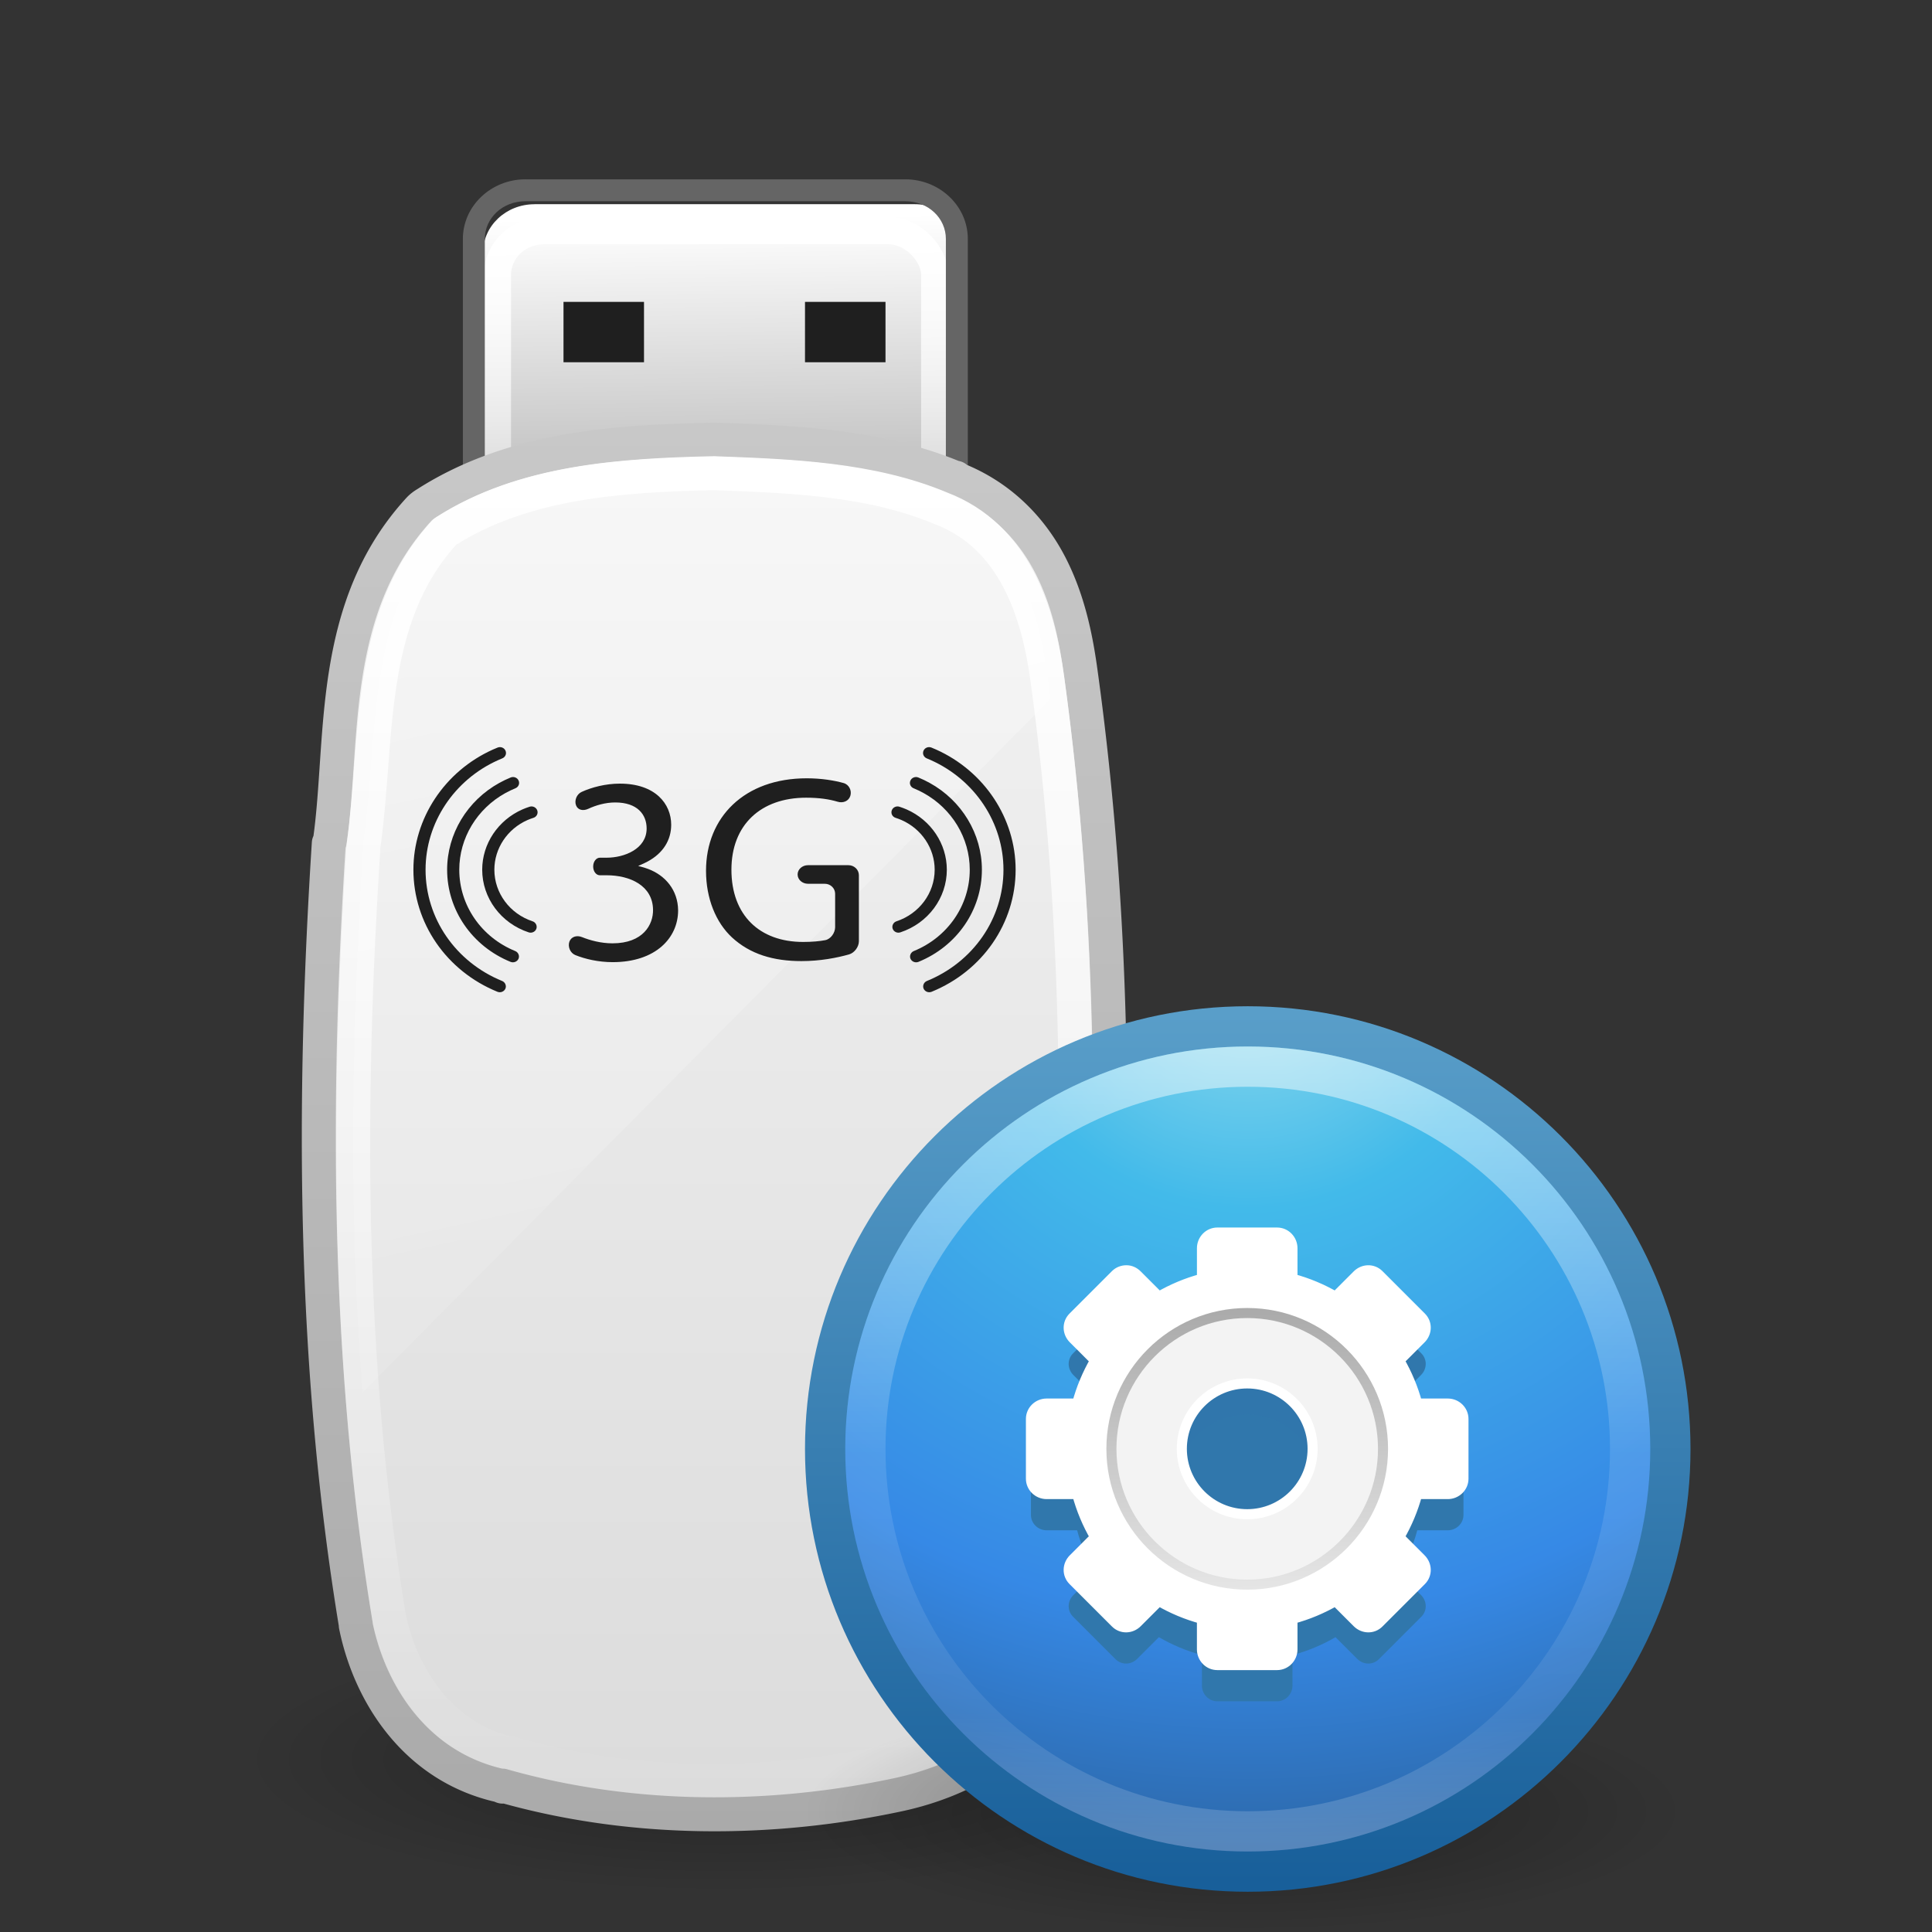 <?xml version="1.0" encoding="UTF-8" standalone="no"?>
<!-- Created with Inkscape (http://www.inkscape.org/) -->

<svg
   xmlns:dc="http://purl.org/dc/elements/1.1/"
   xmlns:cc="http://creativecommons.org/ns#"
   xmlns:rdf="http://www.w3.org/1999/02/22-rdf-syntax-ns#"
   xmlns:svg="http://www.w3.org/2000/svg"
   xmlns="http://www.w3.org/2000/svg"
   xmlns:xlink="http://www.w3.org/1999/xlink"
   xmlns:sodipodi="http://sodipodi.sourceforge.net/DTD/sodipodi-0.dtd"
   xmlns:inkscape="http://www.inkscape.org/namespaces/inkscape"
   width="48px"
   height="48px"
   id="svg4951"
   version="1.1"
   inkscape:version="0.91 r"
   sodipodi:docname="modem-manager-gui.svg">
  <rect width="100%" height="100%" fill="#333333" stroke="none"/>
  <defs
     id="defs4953">
    <linearGradient
       id="linearGradient3983">
      <stop
         style="stop-color:#ffffff;stop-opacity:1;"
         offset="0"
         id="stop3985" />
      <stop
         style="stop-color:#ffffff;stop-opacity:0;"
         offset="1"
         id="stop3987" />
    </linearGradient>
    <linearGradient
       id="linearGradient4131">
      <stop
         style="stop-color:#4f0000;stop-opacity:1;"
         offset="0"
         id="stop4133" />
      <stop
         id="stop4139"
         offset="0.979"
         style="stop-color:#4f0000;stop-opacity:0.688;" />
      <stop
         style="stop-color:#4f0000;stop-opacity:0;"
         offset="1"
         id="stop4135" />
    </linearGradient>
    <radialGradient
       cx="23.896"
       cy="3.99"
       r="20.397"
       id="radialGradient3887"
       gradientUnits="userSpaceOnUse"
       gradientTransform="matrix(0,1.232,-1.626,0,18.487,-28.722)">
      <stop
         id="stop3889"
         style="stop-color:#fadc65;stop-opacity:1;"
         offset="0" />
      <stop
         id="stop3891"
         style="stop-color:#fecb31;stop-opacity:1;"
         offset="0.848" />
      <stop
         id="stop3893"
         style="stop-color:#f0c003;stop-opacity:1;"
         offset="1" />
    </radialGradient>
    <linearGradient
       inkscape:collect="always"
       xlink:href="#linearGradient6455-7-3"
       id="linearGradient4761"
       gradientUnits="userSpaceOnUse"
       x1="38.851"
       y1="41.608"
       x2="34.131"
       y2="37.81" />
    <linearGradient
       inkscape:collect="always"
       id="linearGradient6455-7-3">
      <stop
         style="stop-color:#fbac9b;stop-opacity:1"
         offset="0"
         id="stop6457-5-1" />
      <stop
         style="stop-color:#fcfafc;stop-opacity:1"
         offset="1"
         id="stop6459-8-9" />
    </linearGradient>
    <linearGradient
       inkscape:collect="always"
       xlink:href="#linearGradient6413-0-0"
       id="linearGradient4763"
       gradientUnits="userSpaceOnUse"
       x1="38.851"
       y1="41.608"
       x2="34.131"
       y2="37.81" />
    <linearGradient
       id="linearGradient6413-0-0"
       inkscape:collect="always">
      <stop
         id="stop6415-1-7"
         offset="0"
         style="stop-color:#feffff;stop-opacity:1" />
      <stop
         id="stop6417-4-9"
         offset="1"
         style="stop-color:#fe70ca;stop-opacity:1" />
    </linearGradient>
    <radialGradient
       inkscape:collect="always"
       xlink:href="#linearGradient6303-33-0-2"
       id="radialGradient4765"
       gradientUnits="userSpaceOnUse"
       cx="36.491"
       cy="39.709"
       fx="36.491"
       fy="39.709"
       r="3.159" />
    <linearGradient
       inkscape:collect="always"
       id="linearGradient6303-33-0-2">
      <stop
         style="stop-color:#ffffff;stop-opacity:1;"
         offset="0"
         id="stop6305-1-0-2" />
      <stop
         style="stop-color:#ffffff;stop-opacity:0;"
         offset="1"
         id="stop6307-5-0-6" />
    </linearGradient>
    <radialGradient
       inkscape:collect="always"
       xlink:href="#linearGradient6303-3-2-1"
       id="radialGradient4767"
       gradientUnits="userSpaceOnUse"
       cx="36.491"
       cy="39.709"
       fx="36.491"
       fy="39.709"
       r="3.159" />
    <linearGradient
       inkscape:collect="always"
       id="linearGradient6303-3-2-1">
      <stop
         style="stop-color:#ffffff;stop-opacity:1;"
         offset="0"
         id="stop6305-3-0-9" />
      <stop
         style="stop-color:#ffffff;stop-opacity:0;"
         offset="1"
         id="stop6307-1-0-1" />
    </linearGradient>
    <radialGradient
       inkscape:collect="always"
       xlink:href="#linearGradient6303-4-8"
       id="radialGradient4769"
       gradientUnits="userSpaceOnUse"
       cx="36.491"
       cy="39.709"
       fx="36.491"
       fy="39.709"
       r="3.159" />
    <linearGradient
       inkscape:collect="always"
       id="linearGradient6303-4-8">
      <stop
         style="stop-color:#ffffff;stop-opacity:1;"
         offset="0"
         id="stop6305-33-3" />
      <stop
         style="stop-color:#ffffff;stop-opacity:0;"
         offset="1"
         id="stop6307-9-3" />
    </linearGradient>
    <radialGradient
       inkscape:collect="always"
       xlink:href="#linearGradient6088-6-1-0"
       id="radialGradient4771"
       gradientUnits="userSpaceOnUse"
       gradientTransform="matrix(2.066,0,0,2.066,-34.525,-33.493)"
       cx="32.373"
       cy="31.405"
       fx="32.373"
       fy="31.405"
       r="3.857" />
    <linearGradient
       id="linearGradient6088-6-1-0">
      <stop
         style="stop-color:#ff54d2;stop-opacity:0;"
         offset="0"
         id="stop6090-2-0-4" />
      <stop
         id="stop6257-4-6-1"
         offset="0.324"
         style="stop-color:#ff54d2;stop-opacity:0;" />
      <stop
         id="stop6255-3-6-7"
         offset="0.561"
         style="stop-color:#ff54d2;stop-opacity:0.252;" />
      <stop
         style="stop-color:#ff54d2;stop-opacity:0.478;"
         offset="1"
         id="stop6092-9-6-8" />
    </linearGradient>
    <radialGradient
       inkscape:collect="always"
       xlink:href="#linearGradient6191-8-3-4"
       id="radialGradient4773"
       gradientUnits="userSpaceOnUse"
       gradientTransform="matrix(2.068,0.554,-0.535,1.996,-17.766,-49.217)"
       cx="32.373"
       cy="31.405"
       fx="32.373"
       fy="31.405"
       r="3.857" />
    <linearGradient
       id="linearGradient6191-8-3-4">
      <stop
         id="stop6193-75-7-6"
         offset="0"
         style="stop-color:#ffffff;stop-opacity:0;" />
      <stop
         style="stop-color:#ffffff;stop-opacity:0"
         offset="0.405"
         id="stop6197-3-4-1" />
      <stop
         id="stop6195-7-2-5"
         offset="1"
         style="stop-color:#ffffff;stop-opacity:0.478;" />
    </linearGradient>
    <radialGradient
       inkscape:collect="always"
       xlink:href="#linearGradient6191-7-9-4"
       id="radialGradient4775"
       gradientUnits="userSpaceOnUse"
       gradientTransform="matrix(2.068,0.554,-0.535,1.996,-17.766,-49.217)"
       cx="32.373"
       cy="31.405"
       fx="32.373"
       fy="31.405"
       r="3.857" />
    <linearGradient
       id="linearGradient6191-7-9-4">
      <stop
         id="stop6193-7-3-6"
         offset="0"
         style="stop-color:#ffffff;stop-opacity:0;" />
      <stop
         style="stop-color:#ffffff;stop-opacity:0"
         offset="0.405"
         id="stop6197-2-2-0" />
      <stop
         id="stop6195-2-1-9"
         offset="1"
         style="stop-color:#ffffff;stop-opacity:0.478;" />
    </linearGradient>
    <radialGradient
       inkscape:collect="always"
       xlink:href="#linearGradient6191-9-9"
       id="radialGradient4777"
       gradientUnits="userSpaceOnUse"
       gradientTransform="matrix(2.068,0.554,-0.535,1.996,-17.766,-49.217)"
       cx="32.373"
       cy="31.405"
       fx="32.373"
       fy="31.405"
       r="3.857" />
    <linearGradient
       id="linearGradient6191-9-9">
      <stop
         id="stop6193-8-1"
         offset="0"
         style="stop-color:#ffffff;stop-opacity:0;" />
      <stop
         style="stop-color:#ffffff;stop-opacity:0"
         offset="0.405"
         id="stop6197-8-8" />
      <stop
         id="stop6195-9-3"
         offset="1"
         style="stop-color:#ffffff;stop-opacity:0.478;" />
    </linearGradient>
    <linearGradient
       inkscape:collect="always"
       xlink:href="#linearGradient3990-3-1-7"
       id="linearGradient4730"
       gradientUnits="userSpaceOnUse"
       gradientTransform="matrix(0.115,0,0,0.087,16.281,17.445)"
       x1="68.313"
       y1="52.925"
       x2="68.313"
       y2="65.922" />
    <linearGradient
       id="linearGradient3990-3-1-7">
      <stop
         id="stop3992-0-0-1"
         style="stop-color:#ffffff;stop-opacity:1"
         offset="0" />
      <stop
         id="stop3994-2-1-8"
         style="stop-color:#ffffff;stop-opacity:0"
         offset="1" />
    </linearGradient>
    <linearGradient
       inkscape:collect="always"
       xlink:href="#linearGradient4316-4-6-6-4"
       id="linearGradient4779"
       gradientUnits="userSpaceOnUse"
       x1="92.696"
       y1="16.555"
       x2="92.696"
       y2="48.984" />
    <linearGradient
       id="linearGradient4316-4-6-6-4">
      <stop
         offset="0"
         style="stop-color:#ffffff;stop-opacity:1"
         id="stop4318-4-4-6-5" />
      <stop
         offset="0.338"
         style="stop-color:#ffffff;stop-opacity:0.235"
         id="stop4320-2-2-6-59" />
      <stop
         offset="0.62"
         style="stop-color:#ffffff;stop-opacity:0.157"
         id="stop4322-4-5-5-0" />
      <stop
         offset="1"
         style="stop-color:#ffffff;stop-opacity:0.392"
         id="stop4324-4-1-5-5" />
    </linearGradient>
    <radialGradient
       inkscape:collect="always"
       xlink:href="#linearGradient6088-74-4"
       id="radialGradient4781"
       gradientUnits="userSpaceOnUse"
       gradientTransform="matrix(2.066,0,0,2.066,-34.525,-33.493)"
       cx="32.373"
       cy="31.405"
       fx="32.373"
       fy="31.405"
       r="3.857" />
    <linearGradient
       id="linearGradient6088-74-4">
      <stop
         style="stop-color:#ff54d2;stop-opacity:0;"
         offset="0"
         id="stop6090-5-66" />
      <stop
         id="stop6257-5-4"
         offset="0.324"
         style="stop-color:#f62b68;stop-opacity:1" />
      <stop
         id="stop6255-6-7"
         offset="0.561"
         style="stop-color:#ff0105;stop-opacity:1" />
      <stop
         style="stop-color:#ff54d2;stop-opacity:0.478;"
         offset="1"
         id="stop6092-0-22" />
    </linearGradient>
    <linearGradient
       inkscape:collect="always"
       xlink:href="#linearGradient4316-4-0-7"
       id="linearGradient4783"
       gradientUnits="userSpaceOnUse"
       x1="92.696"
       y1="16.555"
       x2="92.696"
       y2="48.984" />
    <linearGradient
       id="linearGradient4316-4-0-7">
      <stop
         offset="0"
         style="stop-color:#ffffff;stop-opacity:1"
         id="stop4318-4-5-3" />
      <stop
         offset="0.338"
         style="stop-color:#ffffff;stop-opacity:0.235"
         id="stop4320-2-9-4" />
      <stop
         offset="0.62"
         style="stop-color:#ffffff;stop-opacity:0.157"
         id="stop4322-4-1-3" />
      <stop
         offset="1"
         style="stop-color:#ffffff;stop-opacity:0.392"
         id="stop4324-4-8-66" />
    </linearGradient>
    <radialGradient
       inkscape:collect="always"
       xlink:href="#linearGradient4278-3-5"
       id="radialGradient4738"
       gradientUnits="userSpaceOnUse"
       gradientTransform="matrix(0.405,-6.0397343e-8,5.6748136e-8,0.381,-14.882,-12.451)"
       cx="95.838"
       cy="95.388"
       fx="95.838"
       fy="95.388"
       r="9.498" />
    <linearGradient
       id="linearGradient4278-3-5">
      <stop
         id="stop4280-6-90"
         style="stop-color:#000000;stop-opacity:0"
         offset="0" />
      <stop
         id="stop4286-1-9"
         style="stop-color:#000000;stop-opacity:0"
         offset="0.5" />
      <stop
         id="stop4282-24-4"
         style="stop-color:#000000;stop-opacity:1"
         offset="1" />
    </linearGradient>
    <radialGradient
       inkscape:collect="always"
       xlink:href="#linearGradient2867-449-88-871-390-598-476-591-434-148-57-177-691-4-22"
       id="radialGradient4741"
       gradientUnits="userSpaceOnUse"
       gradientTransform="matrix(0,0.41,-0.542,0,26.161,10.431)"
       cx="23.896"
       cy="3.99"
       r="20.397" />
    <linearGradient
       id="linearGradient2867-449-88-871-390-598-476-591-434-148-57-177-691-4-22">
      <stop
         id="stop7191-4-6"
         style="stop-color:#612f91;stop-opacity:1"
         offset="0" />
      <stop
         id="stop7197-2-8"
         style="stop-color:#1a4aa2;stop-opacity:1"
         offset="1" />
    </linearGradient>
    <linearGradient
       inkscape:collect="always"
       xlink:href="#linearGradient3087-408-5-3"
       id="linearGradient4743"
       gradientUnits="userSpaceOnUse"
       gradientTransform="matrix(0.172,0,0,0.172,19.873,19.873)"
       x1="7.078"
       y1="3.082"
       x2="7.078"
       y2="45.369" />
    <linearGradient
       x1="7.078"
       y1="3.082"
       x2="7.078"
       y2="45.369"
       id="linearGradient3087-408-5-3"
       gradientUnits="userSpaceOnUse"
       gradientTransform="matrix(0.221,0,0,0.221,6.693,6.693)">
      <stop
         id="stop7201-5-71"
         style="stop-color:#170418;stop-opacity:1"
         offset="0" />
      <stop
         id="stop7203-2-8"
         style="stop-color:#50386b;stop-opacity:1"
         offset="1" />
    </linearGradient>
    <radialGradient
       inkscape:collect="always"
       xlink:href="#linearGradient6042-1-7"
       id="radialGradient4748"
       gradientUnits="userSpaceOnUse"
       gradientTransform="matrix(0,1.437,-3.31,0,94.309,-29.673)"
       cx="32"
       cy="21.239"
       fx="32"
       fy="21.239"
       r="10.498" />
    <linearGradient
       id="linearGradient6042-1-7">
      <stop
         id="stop6044-9-6"
         offset="0"
         style="stop-color:#07132d;stop-opacity:1" />
      <stop
         id="stop6046-9-5"
         offset="1"
         style="stop-color:#425479;stop-opacity:1;" />
    </linearGradient>
    <radialGradient
       inkscape:collect="always"
       xlink:href="#linearGradient4507-6-5"
       id="radialGradient4785"
       gradientUnits="userSpaceOnUse"
       gradientTransform="matrix(0,1.98,-1.98,0,123.923,-164.462)"
       cx="91.35"
       cy="16.448"
       fx="91.35"
       fy="16.448"
       r="15.639" />
    <linearGradient
       id="linearGradient4507-6-5">
      <stop
         style="stop-color:#2d3955;stop-opacity:1"
         offset="0"
         id="stop4509-3-8" />
      <stop
         id="stop5959-4-45"
         offset="0.725"
         style="stop-color:#2b3853;stop-opacity:1" />
      <stop
         style="stop-color:#192640;stop-opacity:1;"
         offset="0.75"
         id="stop5961-1-7" />
      <stop
         style="stop-color:#08142e;stop-opacity:1"
         offset="1"
         id="stop4511-1-0" />
    </linearGradient>
    <linearGradient
       inkscape:collect="always"
       xlink:href="#linearGradient4316-5-3"
       id="linearGradient4787"
       gradientUnits="userSpaceOnUse"
       x1="92.696"
       y1="16.555"
       x2="92.696"
       y2="48.984" />
    <linearGradient
       id="linearGradient4316-5-3">
      <stop
         offset="0"
         style="stop-color:#ffffff;stop-opacity:1"
         id="stop4318-1-6" />
      <stop
         offset="0.338"
         style="stop-color:#ffffff;stop-opacity:0.235"
         id="stop4320-9-8" />
      <stop
         offset="0.62"
         style="stop-color:#ffffff;stop-opacity:0.157"
         id="stop4322-42-31" />
      <stop
         offset="1"
         style="stop-color:#ffffff;stop-opacity:0.392"
         id="stop4324-9-9" />
    </linearGradient>
    <linearGradient
       inkscape:collect="always"
       xlink:href="#linearGradient4220-7-2"
       id="linearGradient4789"
       gradientUnits="userSpaceOnUse"
       x1="91.566"
       y1="16.543"
       x2="91.566"
       y2="48.631" />
    <linearGradient
       inkscape:collect="always"
       id="linearGradient4220-7-2">
      <stop
         style="stop-color:#7a8498;stop-opacity:1"
         offset="0"
         id="stop4222-7-5" />
      <stop
         style="stop-color:#34405c;stop-opacity:1"
         offset="1"
         id="stop4224-0-5" />
    </linearGradient>
    <linearGradient
       inkscape:collect="always"
       xlink:href="#linearGradient4164-9"
       id="linearGradient4756"
       gradientUnits="userSpaceOnUse"
       gradientTransform="matrix(0.667,0,0,0.667,-10.209,2.667)"
       x1="51.2"
       y1="8.114"
       x2="51.2"
       y2="56.115" />
    <linearGradient
       id="linearGradient4164-9">
      <stop
         style="stop-color:#b6b6b6;stop-opacity:1;"
         offset="0"
         id="stop4166-3" />
      <stop
         id="stop4216-6"
         offset="0.331"
         style="stop-color:#a4a4a4;stop-opacity:1;" />
      <stop
         style="stop-color:#c5c5c5;stop-opacity:1;"
         offset="1"
         id="stop4168-0" />
    </linearGradient>
    <linearGradient
       id="linearGradient4806-2">
      <stop
         id="stop4808-4"
         style="stop-color:#ffffff;stop-opacity:1"
         offset="0" />
      <stop
         id="stop4810-0"
         style="stop-color:#ffffff;stop-opacity:0.235"
         offset="0.424" />
      <stop
         id="stop4812-8"
         style="stop-color:#ffffff;stop-opacity:0.157"
         offset="0.821" />
      <stop
         id="stop4814-0"
         style="stop-color:#ffffff;stop-opacity:0.392"
         offset="1" />
    </linearGradient>
    <radialGradient
       gradientTransform="matrix(0,1.232,-1.626,0,18.487,-28.722)"
       gradientUnits="userSpaceOnUse"
       id="radialGradient3093-0-3-6-6"
       r="20.397"
       cy="3.99"
       cx="23.896">
      <stop
         offset="0"
         style="stop-color:#af0000;stop-opacity:1;"
         id="stop3244-9-33-7-0-9" />
      <stop
         offset="0.661"
         style="stop-color:#5e0a0a;stop-opacity:1;"
         id="stop3248-1-7-8-8-1" />
      <stop
         offset="1"
         style="stop-color:#340000;stop-opacity:1;"
         id="stop3250-9-3-0-5-1" />
    </radialGradient>
    <linearGradient
       id="linearGradient3820-7-2-1">
      <stop
         id="stop3822-2-6-3"
         style="stop-color:#3d3d3d;stop-opacity:1"
         offset="0" />
      <stop
         id="stop3864-8-7-7"
         style="stop-color:#686868;stop-opacity:0.498"
         offset="0.5" />
      <stop
         id="stop3824-1-2-5"
         style="stop-color:#686868;stop-opacity:0"
         offset="1" />
    </linearGradient>
    <linearGradient
       inkscape:collect="always"
       xlink:href="#linearGradient4806-2"
       id="linearGradient3107"
       gradientUnits="userSpaceOnUse"
       gradientTransform="matrix(1.617,0,0,1.617,-92.707,-21.06)"
       x1="71.204"
       y1="15.369"
       x2="71.204"
       y2="40.496" />
    <radialGradient
       inkscape:collect="always"
       xlink:href="#radialGradient3093-0-3-6-6"
       id="radialGradient3110"
       gradientUnits="userSpaceOnUse"
       gradientTransform="matrix(0,2.889,-3.813,0,39.213,-65.95)"
       cx="23.896"
       cy="3.99"
       fx="23.896"
       fy="3.99"
       r="20.397" />
    <radialGradient
       inkscape:collect="always"
       xlink:href="#linearGradient3820-7-2-1"
       id="radialGradient3113"
       gradientUnits="userSpaceOnUse"
       gradientTransform="matrix(0.271,0,0,0.088,-2.855,25.187)"
       cx="99.157"
       cy="186.171"
       fx="99.157"
       fy="186.171"
       r="62.769" />
    <radialGradient
       inkscape:collect="always"
       xlink:href="#radialGradient3887"
       id="radialGradient3885"
       gradientUnits="userSpaceOnUse"
       gradientTransform="matrix(0,1.379,-1.272,0,29.001,-23.568)"
       cx="26.562"
       cy="4.03"
       fx="26.562"
       fy="4.03"
       r="20.397" />
    <radialGradient
       inkscape:collect="always"
       xlink:href="#radialGradient3093-0-3-6-6"
       id="radialGradient3905"
       cx="25.34"
       cy="14.178"
       fx="25.34"
       fy="14.178"
       r="11.549"
       gradientTransform="matrix(-2.4213099e-8,5.296,-3.249,0,69.926,-131.067)"
       gradientUnits="userSpaceOnUse" />
    <clipPath
       clipPathUnits="userSpaceOnUse"
       id="clipPath3195">
      <path
         d="M 24,7.03 C 14.637,7.03 7.03,14.637 7.03,24 7.03,33.363 14.637,40.97 24,40.97 33.363,40.97 40.97,33.363 40.97,24 40.97,14.637 33.363,7.03 24,7.03 z"
         inkscape:connector-curvature="0"
         id="path3197"
         style="color:#000000;fill:url(#radialGradient3199);fill-opacity:1;fill-rule:nonzero;stroke:none;stroke-width:1;marker:none;visibility:visible;display:inline;overflow:visible;enable-background:accumulate" />
    </clipPath>
    <radialGradient
       inkscape:collect="always"
       xlink:href="#radialGradient3887"
       id="radialGradient3199"
       gradientUnits="userSpaceOnUse"
       gradientTransform="matrix(0,1.379,-1.272,0,29.001,-23.568)"
       cx="26.562"
       cy="4.03"
       fx="26.562"
       fy="4.03"
       r="20.397" />
    <filter
       id="filter3301"
       inkscape:label="Canvas Bumps, matte"
       inkscape:menu="Bumps"
       inkscape:menu-tooltip="Same as Canvas Bumps but with a diffuse light instead of a specular one"
       color-interpolation-filters="sRGB">
      <feTurbulence
         id="feTurbulence3303"
         baseFrequency="0.2"
         seed="300"
         numOctaves="7"
         result="result1"
         type="turbulence" />
      <feDisplacementMap
         id="feDisplacementMap3305"
         in2="result1"
         xChannelSelector="R"
         result="result6" />
      <feBlend
         id="feBlend3307"
         in2="SourceGraphic"
         result="fbSourceGraphic"
         mode="screen"
         in="result6" />
      <feColorMatrix
         id="feColorMatrix3309"
         values="1 0 0 -1 0 1 0 1 -1 0 1 0 0 -1 0 -0.8 -1 0 4 -2.5 "
         result="fbSourceGraphicAlpha" />
      <feGaussianBlur
         id="feGaussianBlur3311"
         stdDeviation="0.5"
         in="fbSourceGraphicAlpha"
         result="result0" />
      <feDiffuseLighting
         id="feDiffuseLighting3313"
         result="result5"
         surfaceScale="15"
         diffuseConstant="0.4">
        <feDistantLight
           id="feDistantLight3315"
           azimuth="235"
           elevation="25" />
      </feDiffuseLighting>
      <feComposite
         id="feComposite3317"
         in2="SourceGraphic"
         result="result4"
         operator="arithmetic"
         k2="0.9"
         k3="0.9" />
      <feComposite
         id="feComposite3319"
         in2="SourceGraphic"
         in="result4"
         result="result2"
         operator="in" />
    </filter>
    <filter
       id="filter3339"
       x="-0.15"
       width="1.3"
       y="-0.15"
       height="1.3"
       inkscape:menu-tooltip="Stone wall texture to use with not too saturated colors"
       inkscape:menu="Textures"
       inkscape:label="Stone wall"
       color-interpolation-filters="sRGB">
      <feTurbulence
         id="feTurbulence3341"
         type="turbulence"
         numOctaves="5"
         baseFrequency="0.08 0.175"
         seed="25" />
      <feColorMatrix
         id="feColorMatrix3343"
         result="result5"
         values="1 0 0 0 0 0 1 0 0 0 0 0 1 0 0 0 0 0 2 0 " />
      <feComposite
         id="feComposite3345"
         in2="result5"
         in="SourceGraphic"
         operator="in" />
      <feMorphology
         id="feMorphology3347"
         operator="dilate"
         radius="0.65"
         result="result3" />
      <feTurbulence
         id="feTurbulence3349"
         numOctaves="7"
         baseFrequency="0.05 0.09"
         type="fractalNoise"
         seed="25" />
      <feGaussianBlur
         id="feGaussianBlur3351"
         stdDeviation="2"
         result="result7" />
      <feDisplacementMap
         id="feDisplacementMap3353"
         in2="result7"
         in="result3"
         xChannelSelector="R"
         yChannelSelector="G"
         scale="5"
         result="result4" />
      <feFlood
         id="feFlood3355"
         flood-opacity="1"
         flood-color="rgb(255,255,255)"
         result="result8" />
      <feComposite
         id="feComposite3357"
         in2="result4"
         k3="0.7"
         k1="0.7"
         result="result2"
         operator="arithmetic" />
      <feComposite
         id="feComposite3359"
         in2="SourceAlpha"
         k2="1"
         in="result2"
         operator="arithmetic"
         k1="1"
         result="result6" />
      <feBlend
         id="feBlend3361"
         in2="result6"
         mode="multiply"
         in="result6" />
    </filter>
    <linearGradient
       inkscape:collect="always"
       xlink:href="#linearGradient4131"
       id="linearGradient4137"
       x1="26.327"
       y1="8.345"
       x2="13.569"
       y2="35.595"
       gradientUnits="userSpaceOnUse" />
    <radialGradient
       inkscape:collect="always"
       xlink:href="#radialGradient3093-0-3-6-6"
       id="radialGradient3146"
       gradientUnits="userSpaceOnUse"
       gradientTransform="matrix(-2.4213099e-8,5.296,-3.249,0,69.926,-131.067)"
       cx="25.34"
       cy="14.178"
       fx="25.34"
       fy="14.178"
       r="11.549" />
    <radialGradient
       inkscape:collect="always"
       xlink:href="#radialGradient3887"
       id="radialGradient3152"
       gradientUnits="userSpaceOnUse"
       gradientTransform="matrix(0,1.379,-1.272,0,29.001,-23.568)"
       cx="26.562"
       cy="4.03"
       fx="26.562"
       fy="4.03"
       r="20.397" />
    <linearGradient
       inkscape:collect="always"
       xlink:href="#linearGradient4806-2"
       id="linearGradient3156"
       gradientUnits="userSpaceOnUse"
       gradientTransform="matrix(1.617,0,0,1.617,-92.707,-21.06)"
       x1="71.204"
       y1="15.369"
       x2="71.204"
       y2="40.496" />
    <radialGradient
       inkscape:collect="always"
       xlink:href="#radialGradient3093-0-3-6-6"
       id="radialGradient3159"
       gradientUnits="userSpaceOnUse"
       gradientTransform="matrix(0,2.889,-3.813,0,39.213,-65.95)"
       cx="23.896"
       cy="3.99"
       fx="23.896"
       fy="3.99"
       r="20.397" />
    <radialGradient
       inkscape:collect="always"
       xlink:href="#linearGradient3820-7-2-1"
       id="radialGradient3162"
       gradientUnits="userSpaceOnUse"
       gradientTransform="matrix(0.271,0,0,0.088,-2.855,25.187)"
       cx="99.157"
       cy="186.171"
       fx="99.157"
       fy="186.171"
       r="62.769" />
    <clipPath
       clipPathUnits="userSpaceOnUse"
       id="clipPath3166">
      <path
         inkscape:connector-curvature="0"
         style="opacity:0.7;color:#000000;fill:none;stroke:#000000;stroke-width:0.833;stroke-opacity:1;marker:none;visibility:visible;display:inline;overflow:visible;enable-background:accumulate"
         d="m 24,6.917 c -9.426,0 -17.083,7.657 -17.083,17.083 0,9.426 7.657,17.083 17.083,17.083 9.426,0 17.083,-7.657 17.083,-17.083 C 41.083,14.574 33.426,6.917 24,6.917 z"
         id="path3168" />
    </clipPath>
    <radialGradient
       inkscape:collect="always"
       xlink:href="#radialGradient3887-3"
       id="radialGradient3178"
       gradientUnits="userSpaceOnUse"
       gradientTransform="matrix(0,1.97,-1.817,0,39.144,-35.954)"
       cx="26.562"
       cy="4.03"
       fx="26.562"
       fy="4.03"
       r="20.397" />
    <radialGradient
       cx="23.896"
       cy="3.99"
       r="20.397"
       id="radialGradient3887-3"
       gradientUnits="userSpaceOnUse"
       gradientTransform="matrix(0,1.232,-1.626,0,18.487,-28.722)">
      <stop
         id="stop3889-6"
         style="stop-color:#323232;stop-opacity:1;"
         offset="0" />
      <stop
         id="stop3891-4"
         style="stop-color:#191919;stop-opacity:1;"
         offset="0.848" />
      <stop
         id="stop3893-2"
         style="stop-color:#0c0c0c;stop-opacity:1;"
         offset="1" />
    </radialGradient>
    <radialGradient
       inkscape:collect="always"
       xlink:href="#radialGradient3093-0-3-6"
       id="radialGradient3188"
       gradientUnits="userSpaceOnUse"
       gradientTransform="matrix(0,3.065,-2.265,0,68.223,-78.73)"
       cx="27.853"
       cy="15.612"
       fx="27.853"
       fy="15.612"
       r="16.796" />
    <radialGradient
       cx="23.896"
       cy="3.99"
       r="20.397"
       id="radialGradient3093-0-3-6"
       gradientUnits="userSpaceOnUse"
       gradientTransform="matrix(0,1.232,-1.626,0,18.487,-28.722)">
      <stop
         id="stop3244-9-33-7-0"
         style="stop-color:#ff9c44;stop-opacity:1;"
         offset="0" />
      <stop
         id="stop3248-1-7-8-8"
         style="stop-color:#ff7e0c;stop-opacity:1;"
         offset="0.661" />
      <stop
         id="stop3250-9-3-0-5"
         style="stop-color:#cb5f00;stop-opacity:1;"
         offset="1" />
    </radialGradient>
    <radialGradient
       r="20.397"
       fy="4.03"
       fx="26.562"
       cy="4.03"
       cx="26.562"
       gradientTransform="matrix(0,1.97,-1.817,0,-32.106,-47.579)"
       gradientUnits="userSpaceOnUse"
       id="radialGradient3218"
       xlink:href="#radialGradient3887-3"
       inkscape:collect="always" />
    <radialGradient
       cx="23.896"
       cy="3.99"
       r="20.397"
       id="radialGradient3093-0-3-6-3"
       gradientUnits="userSpaceOnUse"
       gradientTransform="matrix(0,1.232,-1.626,0,18.487,-28.722)">
      <stop
         id="stop3244-9-33-7-0-6"
         style="stop-color:#448eff;stop-opacity:1;"
         offset="0" />
      <stop
         id="stop3248-1-7-8-8-6"
         style="stop-color:#0c73ff;stop-opacity:1;"
         offset="0.661" />
      <stop
         id="stop3250-9-3-0-5-2"
         style="stop-color:#0075cb;stop-opacity:1;"
         offset="1" />
    </radialGradient>
    <radialGradient
       inkscape:collect="always"
       xlink:href="#radialGradient3887-4"
       id="radialGradient3178-3"
       gradientUnits="userSpaceOnUse"
       gradientTransform="matrix(0,1.379,-1.272,0,28.001,-5.967)"
       cx="26.562"
       cy="4.03"
       fx="26.562"
       fy="4.03"
       r="20.397" />
    <radialGradient
       cx="23.896"
       cy="3.99"
       r="20.397"
       id="radialGradient3887-4"
       gradientUnits="userSpaceOnUse"
       gradientTransform="matrix(0,1.232,-1.626,0,18.487,-28.722)">
      <stop
         id="stop3889-1"
         style="stop-color:#323232;stop-opacity:1;"
         offset="0" />
      <stop
         id="stop3891-5"
         style="stop-color:#191919;stop-opacity:1;"
         offset="0.848" />
      <stop
         id="stop3893-3"
         style="stop-color:#0c0c0c;stop-opacity:1;"
         offset="1" />
    </radialGradient>
    <radialGradient
       r="20.397"
       fy="4.03"
       fx="26.562"
       cy="4.03"
       cx="26.562"
       gradientTransform="matrix(0,1.379,-1.272,0,-22.874,-22.943)"
       gradientUnits="userSpaceOnUse"
       id="radialGradient3246"
       xlink:href="#radialGradient3887-4"
       inkscape:collect="always" />
    <radialGradient
       inkscape:collect="always"
       xlink:href="#radialGradient3887"
       id="radialGradient3225"
       gradientUnits="userSpaceOnUse"
       gradientTransform="matrix(0,1.379,-1.272,0,29.001,-23.568)"
       cx="26.562"
       cy="4.03"
       fx="26.562"
       fy="4.03"
       r="20.397" />
    <radialGradient
       inkscape:collect="always"
       xlink:href="#radialGradient3887"
       id="radialGradient3241"
       gradientUnits="userSpaceOnUse"
       gradientTransform="matrix(0,1.379,-1.272,0,29.001,-23.568)"
       cx="26.562"
       cy="4.03"
       fx="26.562"
       fy="4.03"
       r="20.397" />
    <linearGradient
       inkscape:collect="always"
       xlink:href="#linearGradient5803"
       id="linearGradient3990"
       x1="4.327"
       y1="24"
       x2="43.673"
       y2="24"
       gradientUnits="userSpaceOnUse" />
    <linearGradient
       inkscape:collect="always"
       xlink:href="#linearGradient5803"
       id="linearGradient3023"
       gradientUnits="userSpaceOnUse"
       gradientTransform="matrix(0.711,0,0,0.711,-91.335,2.14)"
       x1="167.983"
       y1="8.508"
       x2="167.983"
       y2="54.78" />
    <linearGradient
       id="linearGradient5803">
      <stop
         id="stop5805"
         style="stop-color:#fff5ef;stop-opacity:1"
         offset="0" />
      <stop
         id="stop5807"
         style="stop-color:#fef8dd;stop-opacity:1"
         offset="1" />
    </linearGradient>
    <linearGradient
       inkscape:collect="always"
       xlink:href="#linearGradient5803"
       id="linearGradient4023"
       gradientUnits="userSpaceOnUse"
       x1="4.327"
       y1="24"
       x2="43.673"
       y2="24" />
    <linearGradient
       inkscape:collect="always"
       xlink:href="#linearGradient5803"
       id="linearGradient4025"
       gradientUnits="userSpaceOnUse"
       x1="4.327"
       y1="24"
       x2="43.673"
       y2="24" />
    <linearGradient
       inkscape:collect="always"
       xlink:href="#linearGradient5803"
       id="linearGradient4027"
       gradientUnits="userSpaceOnUse"
       x1="4.327"
       y1="24"
       x2="43.673"
       y2="24" />
    <linearGradient
       inkscape:collect="always"
       xlink:href="#linearGradient5803"
       id="linearGradient4029"
       gradientUnits="userSpaceOnUse"
       x1="4.327"
       y1="24"
       x2="43.673"
       y2="24" />
    <linearGradient
       x1="63.999"
       y1="3.1"
       x2="63.999"
       y2="122.899"
       id="linearGradient3309"
       gradientUnits="userSpaceOnUse">
      <stop
         id="stop3311"
         style="stop-color:#f6f6f6;stop-opacity:1"
         offset="0" />
      <stop
         id="stop3313"
         style="stop-color:#d2d2d2;stop-opacity:1"
         offset="1" />
    </linearGradient>
    <linearGradient
       id="linearGradient3397">
      <stop
         id="stop3399"
         style="stop-color:#aaaaaa;stop-opacity:1"
         offset="0" />
      <stop
         id="stop3401"
         style="stop-color:#8c8c8c;stop-opacity:1"
         offset="1" />
    </linearGradient>
    <linearGradient
       id="linearGradient5128">
      <stop
         id="stop5130"
         style="stop-color:#e5e5e5;stop-opacity:1"
         offset="0" />
      <stop
         id="stop5132"
         style="stop-color:#ababab;stop-opacity:1"
         offset="1" />
    </linearGradient>
    <radialGradient
       cx="62.625"
       cy="4.625"
       r="10.625"
       fx="62.625"
       fy="4.625"
       id="radialGradient12301"
       xlink:href="#linearGradient8838"
       gradientUnits="userSpaceOnUse"
       gradientTransform="matrix(1.035,0,0,0.282,-52.835,11.694)" />
    <linearGradient
       id="linearGradient8838">
      <stop
         id="stop8840"
         style="stop-color:#000000;stop-opacity:1"
         offset="0" />
      <stop
         id="stop8842"
         style="stop-color:#000000;stop-opacity:0"
         offset="1" />
    </linearGradient>
    <radialGradient
       cx="6.069"
       cy="8.45"
       r="20"
       fx="6.069"
       fy="8.45"
       id="radialGradient6358"
       xlink:href="#linearGradient2867-449-88-871-390-598-476-591-434-148-57-177-3-8-5"
       gradientUnits="userSpaceOnUse"
       gradientTransform="matrix(0,1.147,-1.213,-3.1216191e-8,22.252,-14.943)" />
    <linearGradient
       id="linearGradient2867-449-88-871-390-598-476-591-434-148-57-177-3-8-5">
      <stop
         id="stop3750-8-9-1"
         style="stop-color:#90dbec;stop-opacity:1"
         offset="0" />
      <stop
         id="stop3752-3-2-2"
         style="stop-color:#42baea;stop-opacity:1"
         offset="0.262" />
      <stop
         id="stop3754-7-2-5"
         style="stop-color:#3689e6;stop-opacity:1"
         offset="0.705" />
      <stop
         id="stop3756-9-3-2"
         style="stop-color:#2b63a0;stop-opacity:1"
         offset="1" />
    </linearGradient>
    <linearGradient
       x1="24"
       y1="44"
       x2="24"
       y2="3.899"
       id="linearGradient6360"
       xlink:href="#linearGradient3707-319-631-407-324-3-8-4"
       gradientUnits="userSpaceOnUse"
       gradientTransform="matrix(0.539,0,0,0.539,18.076,23.076)" />
    <linearGradient
       id="linearGradient3707-319-631-407-324-3-8-4">
      <stop
         id="stop3760-7-3-4"
         style="stop-color:#185f9a;stop-opacity:1"
         offset="0" />
      <stop
         id="stop3762-8-4-6"
         style="stop-color:#599ec9;stop-opacity:1"
         offset="1" />
    </linearGradient>
    <linearGradient
       x1="71.204"
       y1="6.238"
       x2="71.204"
       y2="44.341"
       id="linearGradient6351"
       xlink:href="#linearGradient4011-2"
       gradientUnits="userSpaceOnUse"
       gradientTransform="matrix(0.514,0,0,0.514,-5.836,22.979)" />
    <linearGradient
       id="linearGradient4011-2">
      <stop
         id="stop4013-7"
         style="stop-color:#ffffff;stop-opacity:1"
         offset="0" />
      <stop
         id="stop4015-9"
         style="stop-color:#ffffff;stop-opacity:0.235"
         offset="0.508" />
      <stop
         id="stop4017-5"
         style="stop-color:#ffffff;stop-opacity:0.157"
         offset="0.835" />
      <stop
         id="stop4019-6"
         style="stop-color:#ffffff;stop-opacity:0.392"
         offset="1" />
    </linearGradient>
    <linearGradient
       inkscape:collect="always"
       xlink:href="#linearGradient5128"
       id="linearGradient4238"
       gradientUnits="userSpaceOnUse"
       gradientTransform="matrix(0.176,0,0,0.176,81.969,15.551)"
       x1="86.133"
       y1="105.105"
       x2="84.639"
       y2="20.895" />
    <radialGradient
       cx="23.335"
       cy="41.636"
       r="22.627"
       fx="23.335"
       fy="41.636"
       id="radialGradient5570"
       xlink:href="#linearGradient8838"
       gradientUnits="userSpaceOnUse"
       gradientTransform="matrix(0.53,0,0,0.147,5.625,37.583)" />
    <linearGradient
       inkscape:collect="always"
       xlink:href="#linearGradient6233"
       id="linearGradient6239"
       x1="23.779"
       y1="-5.525"
       x2="23.973"
       y2="8.708"
       gradientUnits="userSpaceOnUse"
       gradientTransform="matrix(0.854,0,0,0.806,-2.494,9.853)" />
    <linearGradient
       id="linearGradient6233"
       inkscape:collect="always">
      <stop
         id="stop6243"
         offset="0"
         style="stop-color:#ffffff;stop-opacity:1" />
      <stop
         id="stop6245"
         offset="1"
         style="stop-color:#909090;stop-opacity:1" />
    </linearGradient>
    <linearGradient
       inkscape:collect="always"
       xlink:href="#linearGradient3983"
       id="linearGradient6397"
       gradientUnits="userSpaceOnUse"
       x1="23.192"
       y1="-5.968"
       x2="23.281"
       y2="8.564"
       gradientTransform="matrix(0.773,0,0,0.73,-0.759,10.056)" />
    <linearGradient
       x1="18.601"
       y1="0.854"
       x2="18.601"
       y2="49.956"
       id="linearGradient5466-8"
       xlink:href="#linearGradient3600-8"
       gradientUnits="userSpaceOnUse"
       gradientTransform="matrix(0.858,0,0,0.713,12.049,9.898)" />
    <linearGradient
       id="linearGradient3600-8">
      <stop
         id="stop3602-2"
         style="stop-color:#f4f4f4;stop-opacity:1"
         offset="0" />
      <stop
         id="stop3604-5"
         style="stop-color:#dbdbdb;stop-opacity:1"
         offset="1" />
    </linearGradient>
    <linearGradient
       x1="-74.785"
       y1="54.703"
       x2="-74.785"
       y2="2.104"
       id="linearGradient5468-1"
       xlink:href="#linearGradient3104-5"
       gradientUnits="userSpaceOnUse"
       gradientTransform="matrix(0.693,0,0,0.667,63.017,9.104)" />
    <linearGradient
       id="linearGradient3104-5">
      <stop
         id="stop3106-2"
         style="stop-color:#aaaaaa;stop-opacity:1"
         offset="0" />
      <stop
         id="stop3108-2"
         style="stop-color:#c8c8c8;stop-opacity:1"
         offset="1" />
    </linearGradient>
    <linearGradient
       x1="24.118"
       y1="33.658"
       x2="-32.012"
       y2="33.658"
       id="linearGradient4431"
       xlink:href="#linearGradient3983"
       gradientUnits="userSpaceOnUse"
       gradientTransform="matrix(1.4021982e-7,-0.593,0.661,2.9346973e-7,-4.498,25.66)" />
    <linearGradient
       x1="14"
       y1="2"
       x2="32"
       y2="40"
       id="linearGradient5011"
       xlink:href="#linearGradient3983"
       gradientUnits="userSpaceOnUse"
       gradientTransform="matrix(1.834,0,0,0.846,-22.632,4.899)" />
    <linearGradient
       spreadMethod="reflect"
       gradientUnits="userSpaceOnUse"
       xlink:href="#linearGradient3487"
       id="linearGradient3311"
       y2="9.862"
       x2="24.274"
       y1="10.775"
       x1="20.58" />
    <linearGradient
       id="linearGradient3487">
      <stop
         offset="0"
         style="stop-color:#e6cde2;stop-opacity:1"
         id="stop3489" />
      <stop
         offset="1"
         style="stop-color:#e6cde2;stop-opacity:0"
         id="stop3491" />
    </linearGradient>
    <linearGradient
       spreadMethod="reflect"
       gradientUnits="userSpaceOnUse"
       xlink:href="#linearGradient3495"
       id="linearGradient3313"
       y2="9.796"
       x2="21.047"
       y1="11.2"
       x1="17.495" />
    <linearGradient
       id="linearGradient3495">
      <stop
         offset="0"
         style="stop-color:#c1cbe4;stop-opacity:1"
         id="stop3497" />
      <stop
         offset="1"
         style="stop-color:#c1cbe4;stop-opacity:0"
         id="stop3499" />
    </linearGradient>
    <linearGradient
       spreadMethod="reflect"
       gradientUnits="userSpaceOnUse"
       xlink:href="#linearGradient3503"
       id="linearGradient3315"
       y2="10.732"
       x2="16.994"
       y1="13.046"
       x1="14.085" />
    <linearGradient
       id="linearGradient3503">
      <stop
         offset="0"
         style="stop-color:#c4ebdd;stop-opacity:1"
         id="stop3505" />
      <stop
         offset="1"
         style="stop-color:#c4ebdd;stop-opacity:0"
         id="stop3507" />
    </linearGradient>
    <linearGradient
       spreadMethod="reflect"
       gradientUnits="userSpaceOnUse"
       xlink:href="#linearGradient3511"
       id="linearGradient3317"
       y2="13.462"
       x2="14.609"
       y1="16.188"
       x1="12.372" />
    <linearGradient
       id="linearGradient3511">
      <stop
         offset="0"
         style="stop-color:#ebeec7;stop-opacity:1"
         id="stop3513" />
      <stop
         offset="1"
         style="stop-color:#ebeec7;stop-opacity:0"
         id="stop3515" />
    </linearGradient>
    <linearGradient
       spreadMethod="reflect"
       gradientUnits="userSpaceOnUse"
       xlink:href="#linearGradient3519"
       id="linearGradient3319"
       y2="20.613"
       x2="9.73"
       y1="17.886"
       x1="10.609" />
    <linearGradient
       id="linearGradient3519">
      <stop
         offset="0"
         style="stop-color:#fcd9cd;stop-opacity:1"
         id="stop3521" />
      <stop
         offset="1"
         style="stop-color:#fcd9cd;stop-opacity:0"
         id="stop3523" />
    </linearGradient>
    <linearGradient
       gradientUnits="userSpaceOnUse"
       id="linearGradient3263"
       y2="14.203"
       x2="35.391"
       y1="32.416"
       x1="12.274">
      <stop
         offset="0"
         style="stop-color:#dedcde;stop-opacity:1"
         id="stop3265" />
      <stop
         offset="0.5"
         style="stop-color:#f0f0f0;stop-opacity:1"
         id="stop3267" />
      <stop
         offset="1"
         style="stop-color:#d2d2d2;stop-opacity:1"
         id="stop3269" />
    </linearGradient>
    <linearGradient
       gradientTransform="matrix(0.429,0,0,-0.429,-45.624,31.002)"
       gradientUnits="userSpaceOnUse"
       xlink:href="#linearGradient3983"
       id="linearGradient3054"
       y2="45.962"
       x2="18.203"
       y1="4.038"
       x1="18.776" />
    <linearGradient
       gradientTransform="matrix(1.054,0,0,1.054,-110.782,-6.459)"
       gradientUnits="userSpaceOnUse"
       xlink:href="#linearGradient4011-2"
       id="linearGradient3057"
       y2="44.341"
       x2="71.204"
       y1="6.238"
       x1="71.204" />
    <linearGradient
       gradientTransform="matrix(0,1.171,-1.171,0,-8.111,-7.846)"
       gradientUnits="userSpaceOnUse"
       xlink:href="#linearGradient3263"
       id="linearGradient3076"
       y2="14.203"
       x2="35.391"
       y1="32.416"
       x1="12.274" />
    <radialGradient
       gradientTransform="matrix(0.972,0,0,0.287,-57.858,23.809)"
       gradientUnits="userSpaceOnUse"
       xlink:href="#linearGradient8838"
       id="radialGradient3081"
       fy="41.636"
       fx="23.335"
       r="22.627"
       cy="41.636"
       cx="23.335" />
    <radialGradient
       gradientTransform="matrix(1.035,0,0,0.282,-33.835,43.694)"
       gradientUnits="userSpaceOnUse"
       xlink:href="#linearGradient8838"
       id="radialGradient12301-0"
       fy="4.625"
       fx="62.625"
       r="10.625"
       cy="4.625"
       cx="62.625" />
    <radialGradient
       gradientTransform="matrix(0,1.147,-1.213,-3.1216191e-8,41.252,17.057)"
       gradientUnits="userSpaceOnUse"
       xlink:href="#linearGradient2867-449-88-871-390-598-476-591-434-148-57-177-3-8-5"
       id="radialGradient6358-0"
       fy="8.45"
       fx="6.069"
       r="20"
       cy="8.45"
       cx="6.069" />
  </defs>
  <sodipodi:namedview
     id="base"
     pagecolor="#a5a5a5"
     bordercolor="#666666"
     borderopacity="1.0"
     inkscape:pageopacity="0"
     inkscape:pageshadow="2"
     inkscape:zoom="18.55"
     inkscape:cx="24.009552"
     inkscape:cy="31.71487"
     inkscape:current-layer="layer1"
     showgrid="true"
     inkscape:grid-bbox="true"
     inkscape:document-units="px"
     inkscape:window-width="1600"
     inkscape:window-height="842"
     inkscape:window-x="-4"
     inkscape:window-y="32"
     inkscape:window-maximized="1" />
  <g
     id="layer1"
     inkscape:label="Layer 1"
     inkscape:groupmode="layer">
    <path
       style="display:inline;overflow:visible;visibility:visible;opacity:0.3;fill:url(#radialGradient5570);fill-opacity:1;fill-rule:evenodd;stroke:none;stroke-width:2;marker:none"
       id="path23417-6"
       inkscape:connector-curvature="0"
       d="m 30,43.684 c 5.4e-4,1.831 -5.372,3.316 -12,3.316 -6.628,0 -12.001,-1.485 -12,-3.316 -5.4e-4,-1.831 5.372,-3.316 12,-3.316 6.628,0 12.001,1.485 12,3.316 l 0,0 z" />
    <path
       style="opacity:1;fill:url(#linearGradient6239);fill-opacity:1;fill-rule:nonzero;stroke:none;stroke-width:0.6;stroke-linecap:round;stroke-linejoin:bevel;stroke-miterlimit:4;stroke-dasharray:none;stroke-opacity:0"
       d="m 13.281,5.073 9.442,0 c 0.71,0 1.281,0.539 1.281,1.209 l 0,9.608 c 0,0.67 -0.571,1.209 -1.281,1.209 l -9.442,0 C 12.571,17.1 12,16.561 12,15.891 l 0,-9.608 c 0,-0.67 0.571,-1.209 1.281,-1.209 z"
       id="rect5387" />
    <rect
       ry="1.209"
       rx="1.281"
       y="3.962"
       x="11.977"
       height="12.027"
       width="12.004"
       id="rect6271"
       style="opacity:1;fill:none;fill-opacity:1;fill-rule:nonzero;stroke:none;stroke-width:0.6;stroke-linecap:round;stroke-linejoin:bevel;stroke-miterlimit:4;stroke-dasharray:none;stroke-opacity:0" />
    <rect
       ry="1.095"
       rx="1.159"
       y="5.73"
       x="12.359"
       height="10.885"
       width="10.864"
       id="rect6355"
       style="opacity:1;fill:none;fill-opacity:1;fill-rule:nonzero;stroke:url(#linearGradient6397);stroke-width:0.676;stroke-linecap:round;stroke-linejoin:bevel;stroke-miterlimit:4;stroke-dasharray:none;stroke-opacity:1" />
    <path
       style="color:#000000;font-style:normal;font-variant:normal;font-weight:normal;font-stretch:normal;font-size:medium;line-height:normal;font-family:sans-serif;text-indent:0;text-align:start;text-decoration:none;text-decoration-line:none;text-decoration-style:solid;text-decoration-color:#000000;letter-spacing:normal;word-spacing:normal;text-transform:none;direction:ltr;block-progression:tb;writing-mode:lr-tb;baseline-shift:baseline;text-anchor:start;white-space:normal;clip-rule:nonzero;display:inline;overflow:visible;visibility:visible;opacity:1;isolation:auto;mix-blend-mode:normal;color-interpolation:sRGB;color-interpolation-filters:linearRGB;solid-color:#000000;solid-opacity:1;fill:#656565;fill-opacity:1;fill-rule:nonzero;stroke:none;stroke-width:0.544;stroke-linecap:round;stroke-linejoin:bevel;stroke-miterlimit:4;stroke-dasharray:none;stroke-dashoffset:0;stroke-opacity:1;color-rendering:auto;image-rendering:auto;shape-rendering:auto;text-rendering:auto;enable-background:accumulate"
       d="M 13.053,4.455 C 12.206,4.455 11.5,5.112 11.5,5.936 l 0,9.586 C 11.5,16.345 12.206,17 13.053,17 l 9.439,0 c 0.847,0 1.553,-0.655 1.553,-1.479 l 0,-9.586 c 0,-0.823 -0.706,-1.48 -1.553,-1.48 l -9.439,0 z m 0,0.545 9.439,0 C 23.064,5 23.5,5.422 23.5,5.936 l 0,9.586 c 0,0.514 -0.436,0.934 -1.008,0.934 l -9.439,0 c -0.572,0 -1.008,-0.42 -1.008,-0.934 l 0,-9.586 C 12.045,5.422 12.481,5 13.053,5 Z"
       id="rect6273"
       inkscape:connector-curvature="0" />
    <path
       style="color:#000000;display:inline;overflow:visible;visibility:visible;fill:url(#linearGradient5466-8);fill-opacity:1;fill-rule:nonzero;stroke:url(#linearGradient5468-1);stroke-width:0.844;stroke-linecap:butt;stroke-linejoin:round;stroke-miterlimit:4;stroke-dasharray:none;stroke-dashoffset:0;stroke-opacity:1;marker:none;enable-background:accumulate"
       id="path4487"
       inkscape:connector-curvature="0"
       d="m 17.713,10.924 c -2.322,0.051 -4.936,0.183 -7.131,1.592 a 0.822,0.763 0 0 0 -0.161,0.124 c -2.28,2.47 -1.866,5.747 -2.225,8.26 a 0.822,0.763 0 0 0 -0.027,0.05 c -0.412,6.441 -0.39,12.972 0.67,19.407 a 0.822,0.763 0 0 0 0,0.025 c 0.345,1.704 1.488,3.512 3.592,3.981 0.021,0.005 0.033,0.021 0.054,0.025 l 0,-0.025 c 3.193,0.909 6.642,0.909 9.839,0.224 1.656,-0.355 3.371,-1.307 3.968,-3.035 0.003,-0.007 -0.003,-0.017 0,-0.025 0.778,-2.065 0.763,-4.19 0.992,-6.121 a 0.822,0.763 0 0 0 0.027,-0.025 c 0.426,-6.192 0.397,-12.444 -0.456,-18.636 -0.118,-0.878 -0.31,-1.845 -0.777,-2.737 -0.463,-0.883 -1.22,-1.681 -2.332,-2.115 -0.005,-0.002 0.005,-0.023 0,-0.025 -0.008,-0.003 -0.019,0.003 -0.027,0 -1.945,-0.81 -4.07,-0.876 -5.952,-0.945 a 0.822,0.763 0 0 0 -0.054,0 z" />
    <path
       style="display:inline;overflow:visible;visibility:visible;fill:none;stroke:url(#linearGradient4431);stroke-width:0.844;stroke-linecap:round;stroke-linejoin:round;stroke-miterlimit:4;stroke-dasharray:none;stroke-dashoffset:0;stroke-opacity:1;marker:none"
       id="rect1320-6-9-3"
       inkscape:connector-curvature="0"
       d="m 17.751,11.756 c -2.292,0.05 -4.742,0.201 -6.689,1.45 -1.995,2.159 -1.655,5.175 -2.032,7.811 -0.409,6.379 -0.411,12.824 0.633,19.153 0.306,1.509 1.321,3.042 3.036,3.399 3.032,0.872 6.337,0.856 9.416,0.197 1.469,-0.315 2.892,-1.135 3.366,-2.535 0.723,-1.901 0.735,-3.955 0.97,-5.939 0.422,-6.13 0.412,-12.313 -0.429,-18.412 -0.223,-1.654 -0.819,-3.559 -2.645,-4.251 -1.747,-0.733 -3.74,-0.802 -5.626,-0.872 z" />
    <path
       style="display:inline;overflow:visible;visibility:visible;opacity:0.4;fill:url(#linearGradient5011);fill-opacity:1;fill-rule:nonzero;stroke:none;stroke-width:1;marker:none;enable-background:accumulate"
       id="rect3238"
       inkscape:connector-curvature="0"
       d="m 17.742,11.612 c -2.292,0.05 -4.731,0.209 -6.678,1.458 -1.995,2.159 -1.653,5.174 -2.03,7.809 -0.293,4.565 -0.385,9.153 -0.027,13.718 L 26.103,17.365 c -0.027,-0.208 -0.051,-0.417 -0.08,-0.625 -0.223,-1.654 -0.818,-3.577 -2.644,-4.269 -1.747,-0.733 -3.751,-0.79 -5.636,-0.859 z" />
    <g
       id="g5588"
       transform="matrix(0.027,0,0,0.026,10.271,14.403)"
       style="fill:#1f1f1f;fill-opacity:1">
      <g
         id="g5590"
         style="fill:#1f1f1f;fill-opacity:1">
        <path
           style="fill:#1f1f1f;fill-opacity:1"
           d="M 20.039 19.287 C 18.49 19.287 17.539 20.247 17.539 21.561 C 17.539 22.247 17.786 22.835 18.184 23.201 C 18.636 23.613 19.211 23.783 19.91 23.783 C 20.38 23.783 20.797 23.701 21.09 23.619 C 21.227 23.581 21.336 23.431 21.336 23.295 L 21.336 21.67 C 21.336 21.534 21.219 21.424 21.076 21.424 L 20.072 21.424 C 19.93 21.424 19.814 21.526 19.814 21.652 C 19.814 21.779 19.93 21.881 20.072 21.881 L 20.488 21.881 C 20.631 21.881 20.746 21.991 20.746 22.127 L 20.746 22.949 C 20.746 23.085 20.64 23.241 20.5 23.268 C 20.358 23.295 20.175 23.312 19.951 23.312 C 18.868 23.312 18.17 22.653 18.17 21.535 C 18.17 20.431 18.901 19.764 20.025 19.764 C 20.352 19.764 20.602 19.802 20.807 19.863 C 20.943 19.904 21.081 19.849 21.123 19.721 C 21.165 19.592 21.094 19.442 20.957 19.404 C 20.731 19.341 20.41 19.287 20.039 19.287 z M 15.4 19.418 C 15.043 19.418 14.702 19.508 14.451 19.621 C 14.322 19.679 14.265 19.838 14.311 19.953 C 14.356 20.069 14.487 20.096 14.615 20.037 C 14.802 19.951 15.04 19.881 15.283 19.881 C 15.838 19.881 16.064 20.182 16.064 20.521 C 16.064 21.025 15.509 21.24 15.07 21.24 L 14.902 21.24 C 14.81 21.24 14.736 21.338 14.736 21.457 C 14.736 21.576 14.81 21.672 14.902 21.672 L 15.07 21.672 C 15.653 21.672 16.216 21.927 16.223 22.521 C 16.229 22.881 15.982 23.346 15.215 23.346 C 14.929 23.346 14.657 23.272 14.459 23.193 C 14.327 23.141 14.192 23.182 14.146 23.303 C 14.101 23.424 14.162 23.582 14.293 23.635 C 14.531 23.73 14.861 23.809 15.223 23.809 C 16.285 23.808 16.846 23.215 16.846 22.535 C 16.84 22.033 16.527 21.674 16.1 21.516 C 15.967 21.466 15.854 21.447 15.854 21.443 C 15.854 21.44 15.963 21.4 16.088 21.334 C 16.476 21.128 16.674 20.804 16.674 20.43 C 16.674 19.913 16.277 19.418 15.4 19.418 z "
           transform="matrix(37.046,0,0,38.851,-380.497,-559.563)"
           id="path5592" />
        <path
           d="m 63.304,277.103 c 0,27.023 17.184,51.102 42.754,59.861 1.396,0.487 2.917,0.392 4.255,-0.258 1.348,-0.65 2.333,-1.798 2.821,-3.194 0.985,-2.859 -0.622,-6.13 -3.452,-7.096 -21.047,-7.229 -35.19,-27.042 -35.19,-49.304 0,-20.378 11.972,-38.996 30.476,-47.459 1.779,-0.803 3.605,-1.511 5.432,-2.113 2.314,-0.745 3.863,-2.878 3.863,-5.307 0,-0.593 -0.096,-1.157 -0.277,-1.74 -0.956,-2.917 -4.112,-4.543 -7.038,-3.586 -2.276,0.745 -4.504,1.606 -6.627,2.581 -22.483,10.29 -37.017,32.886 -37.017,57.615 z"
           id="path5596"
           inkscape:connector-curvature="0"
           style="fill:#1f1f1f;fill-opacity:1" />
        <path
           d="m 31.03,277.103 c 0,38.489 22.912,73.067 58.36,88.062 2.84,1.176 6.129,-0.153 7.325,-2.984 1.157,-2.782 -0.22,-6.148 -2.964,-7.324 C 62.443,341.613 42.2,311.08 42.2,277.104 c 0,-30.198 16.285,-58.273 42.505,-73.287 2.936,-1.683 5.996,-3.193 9.151,-4.542 2.075,-0.88 3.414,-2.897 3.414,-5.135 0,-0.746 -0.153,-1.473 -0.449,-2.171 -0.583,-1.387 -1.664,-2.467 -3.041,-3.012 -1.387,-0.574 -2.897,-0.564 -4.274,0.019 -3.548,1.492 -7.019,3.232 -10.347,5.135 -29.692,17.001 -48.129,48.816 -48.129,82.992 z"
           id="path5598"
           inkscape:connector-curvature="0"
           style="fill:#1f1f1f;fill-opacity:1" />
        <path
           d="m 77.332,393.756 c 2.821,1.195 6.11,-0.153 7.325,-2.984 1.176,-2.802 -0.239,-6.167 -2.974,-7.324 -42.84,-18.121 -70.504,-59.861 -70.504,-106.345 0,-44.676 26.144,-85.766 66.641,-104.643 1.31,-0.611 2.62,-1.214 3.959,-1.759 2.075,-0.899 3.414,-2.917 3.414,-5.154 0,-0.746 -0.153,-1.473 -0.45,-2.161 -0.583,-1.387 -1.645,-2.448 -3.021,-3.013 -1.377,-0.563 -2.917,-0.563 -4.294,0.038 -1.453,0.594 -2.897,1.253 -4.332,1.903 C 28.697,183.046 0,228.095 0,277.103 -0.01,328.09 30.361,373.885 77.332,393.756 Z"
           id="path5600"
           inkscape:connector-curvature="0"
           style="fill:#1f1f1f;fill-opacity:1" />
        <path
           d="m 490.833,277.103 c 0,-24.729 -14.534,-47.324 -37.016,-57.614 -2.133,-0.966 -4.352,-1.826 -6.627,-2.581 -2.936,-0.957 -6.092,0.669 -7.038,3.586 -0.191,0.583 -0.277,1.138 -0.277,1.74 0,2.429 1.549,4.552 3.863,5.307 1.826,0.593 3.662,1.311 5.432,2.113 18.513,8.463 30.485,27.081 30.485,47.459 0,22.262 -14.144,42.075 -35.19,49.304 -2.84,0.976 -4.446,4.236 -3.452,7.096 0.488,1.396 1.473,2.544 2.821,3.193 1.348,0.65 2.859,0.746 4.255,0.259 25.56,-8.77 42.744,-32.839 42.744,-59.862 z"
           id="path5602"
           inkscape:connector-curvature="0"
           style="fill:#1f1f1f;fill-opacity:1" />
        <path
           d="m 464.737,365.164 c 35.448,-14.994 58.369,-49.572 58.369,-88.062 0,-34.176 -18.437,-65.981 -48.128,-82.983 -3.327,-1.902 -6.799,-3.644 -10.347,-5.135 -1.387,-0.583 -2.897,-0.593 -4.274,-0.02 -1.377,0.545 -2.467,1.626 -3.041,3.013 -0.296,0.688 -0.449,1.415 -0.449,2.171 0,2.237 1.349,4.255 3.414,5.135 3.155,1.349 6.216,2.859 9.151,4.542 26.221,15.014 42.505,43.089 42.505,73.287 0,33.976 -20.243,64.509 -51.551,77.753 -2.745,1.176 -4.131,4.542 -2.975,7.324 1.206,2.822 4.496,4.151 7.326,2.975 z"
           id="path5604"
           inkscape:connector-curvature="0"
           style="fill:#1f1f1f;fill-opacity:1" />
        <path
           d="m 476.806,393.756 c 46.971,-19.871 77.341,-65.666 77.341,-116.653 0,-49.008 -28.706,-94.057 -73.105,-114.788 -1.434,-0.65 -2.878,-1.31 -4.331,-1.903 -1.377,-0.593 -2.917,-0.593 -4.294,-0.038 -1.387,0.564 -2.448,1.626 -3.021,3.013 -0.297,0.688 -0.45,1.415 -0.45,2.161 0,2.237 1.349,4.255 3.414,5.154 1.349,0.545 2.649,1.138 3.959,1.759 40.487,18.887 66.642,59.967 66.642,104.643 0,46.483 -27.665,88.233 -70.505,106.345 -2.726,1.157 -4.15,4.522 -2.974,7.324 1.222,2.83 4.502,4.178 7.324,2.983 z"
           id="path5606"
           inkscape:connector-curvature="0"
           style="fill:#1f1f1f;fill-opacity:1" />
      </g>
    </g>
    <rect
       style="opacity:1;fill:#1f1f1f;fill-opacity:1;fill-rule:nonzero;stroke:none;stroke-width:0.814;stroke-linecap:round;stroke-linejoin:bevel;stroke-miterlimit:4;stroke-dasharray:none;stroke-opacity:1"
       id="rect4764"
       width="2"
       height="1.5"
       x="14"
       y="7.5"
       ry="0" />
    <rect
       ry="0"
       y="7.5"
       x="20"
       height="1.5"
       width="2"
       id="rect4766"
       style="opacity:1;fill:#1f1f1f;fill-opacity:1;fill-rule:nonzero;stroke:none;stroke-width:0.814;stroke-linecap:round;stroke-linejoin:bevel;stroke-miterlimit:4;stroke-dasharray:none;stroke-opacity:1" />
    <path
       style="display:inline;overflow:visible;visibility:visible;opacity:0.3;fill:url(#radialGradient12301-0);fill-opacity:1;fill-rule:evenodd;stroke:none;stroke-width:1;marker:none"
       id="path8836"
       inkscape:connector-curvature="0"
       d="m 42,45 c 0,1.657 -4.925,3 -11,3 -6.075,0 -11,-1.343 -11,-3 0,-1.657 4.925,-3 11,-3 6.075,0 11,1.343 11,3 l 0,0 z" />
    <path
       style="color:#000000;display:inline;overflow:visible;visibility:visible;fill:url(#radialGradient6358-0);fill-opacity:1;fill-rule:nonzero;stroke:url(#linearGradient6360);stroke-width:1;stroke-linecap:round;stroke-linejoin:round;stroke-miterlimit:4;stroke-dasharray:none;stroke-dashoffset:0;stroke-opacity:1;marker:none;enable-background:accumulate"
       id="path2555-7-1"
       inkscape:connector-curvature="0"
       d="m 31,25.5 c -5.794,0 -10.5,4.706 -10.5,10.5 0,5.794 4.706,10.5 10.5,10.5 5.794,0 10.5,-4.706 10.5,-10.5 0,-5.794 -4.706,-10.5 -10.5,-10.5 z" />
    <path
       style="color:#000000;display:inline;overflow:visible;visibility:visible;opacity:0.5;fill:none;stroke:url(#linearGradient6351);stroke-width:1;stroke-linecap:round;stroke-linejoin:round;stroke-miterlimit:4;stroke-dasharray:none;stroke-dashoffset:0;stroke-opacity:1;marker:none;enable-background:accumulate"
       id="path8655-6-6"
       inkscape:connector-curvature="0"
       d="M 40.5,36 C 40.5,41.247 36.246,45.5 31,45.5 25.753,45.5 21.5,41.246 21.5,36 21.5,30.753 25.753,26.5 31,26.5 36.246,26.5 40.5,30.753 40.5,36 l 0,0 z" />
    <g
       transform="matrix(0.462,0,0,0.462,-12.073,24.602)"
       id="g4635"
       style="fill:#3077ac;fill-opacity:1;stroke:none;stroke-width:1;stroke-miterlimit:4;stroke-dasharray:none;stroke-opacity:1">
      <path
         style="display:block;overflow:visible;visibility:visible;fill:#3077ac;fill-opacity:1;fill-rule:nonzero;stroke:none;stroke-width:1;stroke-linecap:butt;stroke-linejoin:round;stroke-miterlimit:4;stroke-dasharray:none;stroke-dashoffset:0;stroke-opacity:1;marker:none;enable-background:accumulate"
         id="path4637"
         inkscape:connector-curvature="0"
         d="m 91.597,14.979 c -0.458,0 -0.828,0.38 -0.828,0.845 l 0,1.64 c -0.818,0.218 -1.6,0.547 -2.316,0.964 l -1.166,-1.166 c -0.165,-0.165 -0.362,-0.252 -0.575,-0.254 -0.213,-0.002 -0.43,0.075 -0.592,0.237 l -2.282,2.282 c -0.324,0.324 -0.312,0.837 0.017,1.166 l 1.166,1.166 c -0.416,0.716 -0.746,1.498 -0.964,2.316 l -1.64,0 c -0.466,0 -0.845,0.371 -0.845,0.828 l 0,3.212 c 0,0.458 0.38,0.828 0.845,0.828 l 1.64,0 c 0.218,0.818 0.547,1.6 0.964,2.316 l -1.166,1.166 c -0.329,0.329 -0.341,0.843 -0.017,1.166 l 2.282,2.282 c 0.324,0.324 0.837,0.312 1.166,-0.017 l 1.166,-1.166 c 0.716,0.416 1.498,0.746 2.316,0.964 l 0,1.64 c 0,0.466 0.371,0.845 0.828,0.845 l 3.212,0 c 0.458,0 0.828,-0.38 0.828,-0.845 l 0,-1.64 c 0.818,-0.218 1.6,-0.547 2.316,-0.964 l 1.166,1.166 c 0.329,0.329 0.843,0.341 1.166,0.017 l 2.282,-2.282 c 0.324,-0.324 0.312,-0.837 -0.017,-1.166 l -1.166,-1.166 c 0.416,-0.716 0.746,-1.498 0.964,-2.316 l 1.64,0 c 0.466,0 0.845,-0.371 0.845,-0.828 l 0,-3.212 c 0,-0.458 -0.38,-0.828 -0.845,-0.828 l -1.64,0 c -0.218,-0.818 -0.547,-1.6 -0.964,-2.316 l 1.166,-1.166 c 0.329,-0.329 0.341,-0.843 0.017,-1.166 l -2.282,-2.282 c -0.324,-0.324 -0.837,-0.312 -1.166,0.017 l -1.166,1.166 c -0.716,-0.416 -1.498,-0.746 -2.316,-0.964 l 0,-1.64 c 0,-0.466 -0.371,-0.845 -0.828,-0.845 l -3.212,0 z m 1.606,8.114 c 1.941,0 3.516,1.575 3.516,3.516 0,1.941 -1.575,3.516 -3.516,3.516 -1.941,0 -3.516,-1.575 -3.516,-3.516 0,-1.941 1.575,-3.516 3.516,-3.516 z" />
      <path
         style="fill:#3077ac;fill-opacity:1;stroke:none;stroke-width:1;stroke-miterlimit:4;stroke-dasharray:none;stroke-opacity:1"
         id="path4639"
         inkscape:connector-curvature="0"
         d="m 93.203,19.307 c -4.027,0 -7.303,3.276 -7.303,7.303 0,4.027 3.276,7.303 7.303,7.303 4.027,0 7.303,-3.276 7.303,-7.303 0,-4.027 -3.276,-7.303 -7.303,-7.303 z" />
      <path
         style="opacity:0.05;fill:#3077ac;fill-opacity:1;stroke:none;stroke-width:1;stroke-miterlimit:4;stroke-dasharray:none;stroke-opacity:1"
         id="path4641"
         inkscape:connector-curvature="0"
         d="m 93.203,19.577 c -3.878,-1e-6 -7.032,3.155 -7.032,7.032 0,3.878 3.155,7.032 7.032,7.032 3.878,0 7.032,-3.155 7.032,-7.032 0,-3.878 -3.155,-7.032 -7.032,-7.032 z m 0,3.246 c 2.09,0 3.787,1.696 3.787,3.787 0,2.09 -1.696,3.787 -3.787,3.787 -2.09,0 -3.787,-1.696 -3.787,-3.787 0,-2.09 1.696,-3.787 3.787,-3.787 z" />
    </g>
    <g
       id="g4205"
       transform="matrix(0.462,0,0,0.462,-12.073,23.702)">
      <path
         d="m 91.597,14.979 c -0.458,0 -0.828,0.38 -0.828,0.845 l 0,1.64 c -0.818,0.218 -1.6,0.547 -2.316,0.964 l -1.166,-1.166 c -0.165,-0.165 -0.362,-0.252 -0.575,-0.254 -0.213,-0.002 -0.43,0.075 -0.592,0.237 l -2.282,2.282 c -0.324,0.324 -0.312,0.837 0.017,1.166 l 1.166,1.166 c -0.416,0.716 -0.746,1.498 -0.964,2.316 l -1.64,0 c -0.466,0 -0.845,0.371 -0.845,0.828 l 0,3.212 c 0,0.458 0.38,0.828 0.845,0.828 l 1.64,0 c 0.218,0.818 0.547,1.6 0.964,2.316 l -1.166,1.166 c -0.329,0.329 -0.341,0.843 -0.017,1.166 l 2.282,2.282 c 0.324,0.324 0.837,0.312 1.166,-0.017 l 1.166,-1.166 c 0.716,0.416 1.498,0.746 2.316,0.964 l 0,1.64 c 0,0.466 0.371,0.845 0.828,0.845 l 3.212,0 c 0.458,0 0.828,-0.38 0.828,-0.845 l 0,-1.64 c 0.818,-0.218 1.6,-0.547 2.316,-0.964 l 1.166,1.166 c 0.329,0.329 0.843,0.341 1.166,0.017 l 2.282,-2.282 c 0.324,-0.324 0.312,-0.837 -0.017,-1.166 l -1.166,-1.166 c 0.416,-0.716 0.746,-1.498 0.964,-2.316 l 1.64,0 c 0.466,0 0.845,-0.371 0.845,-0.828 l 0,-3.212 c 0,-0.458 -0.38,-0.828 -0.845,-0.828 l -1.64,0 c -0.218,-0.818 -0.547,-1.6 -0.964,-2.316 l 1.166,-1.166 c 0.329,-0.329 0.341,-0.843 0.017,-1.166 l -2.282,-2.282 c -0.324,-0.324 -0.837,-0.312 -1.166,0.017 l -1.166,1.166 c -0.716,-0.416 -1.498,-0.746 -2.316,-0.964 l 0,-1.64 c 0,-0.466 -0.371,-0.845 -0.828,-0.845 l -3.212,0 z m 1.606,8.114 c 1.941,0 3.516,1.575 3.516,3.516 0,1.941 -1.575,3.516 -3.516,3.516 -1.941,0 -3.516,-1.575 -3.516,-3.516 0,-1.941 1.575,-3.516 3.516,-3.516 z"
         inkscape:connector-curvature="0"
         id="rect3267"
         style="display:block;overflow:visible;visibility:visible;fill:#ffffff;fill-opacity:1;fill-rule:nonzero;stroke:#ffffff;stroke-width:0.541;stroke-linecap:butt;stroke-linejoin:round;stroke-miterlimit:4;stroke-dasharray:none;stroke-dashoffset:0;stroke-opacity:1;marker:none;enable-background:accumulate" />
      <path
         d="m 93.203,19.307 c -4.027,0 -7.303,3.276 -7.303,7.303 0,4.027 3.276,7.303 7.303,7.303 4.027,0 7.303,-3.276 7.303,-7.303 0,-4.027 -3.276,-7.303 -7.303,-7.303 z"
         inkscape:connector-curvature="0"
         id="path28"
         style="fill:none;stroke:url(#linearGradient4238);stroke-width:0.541;stroke-miterlimit:4;stroke-dasharray:none" />
      <path
         d="m 93.203,19.577 c -3.878,-1e-6 -7.032,3.155 -7.032,7.032 0,3.878 3.155,7.032 7.032,7.032 3.878,0 7.032,-3.155 7.032,-7.032 0,-3.878 -3.155,-7.032 -7.032,-7.032 z m 0,3.246 c 2.09,0 3.787,1.696 3.787,3.787 0,2.09 -1.696,3.787 -3.787,3.787 -2.09,0 -3.787,-1.696 -3.787,-3.787 0,-2.09 1.696,-3.787 3.787,-3.787 z"
         inkscape:connector-curvature="0"
         id="path3315"
         style="opacity:0.05;fill:#000000;fill-opacity:1;stroke:none" />
    </g>
  </g>
</svg>
